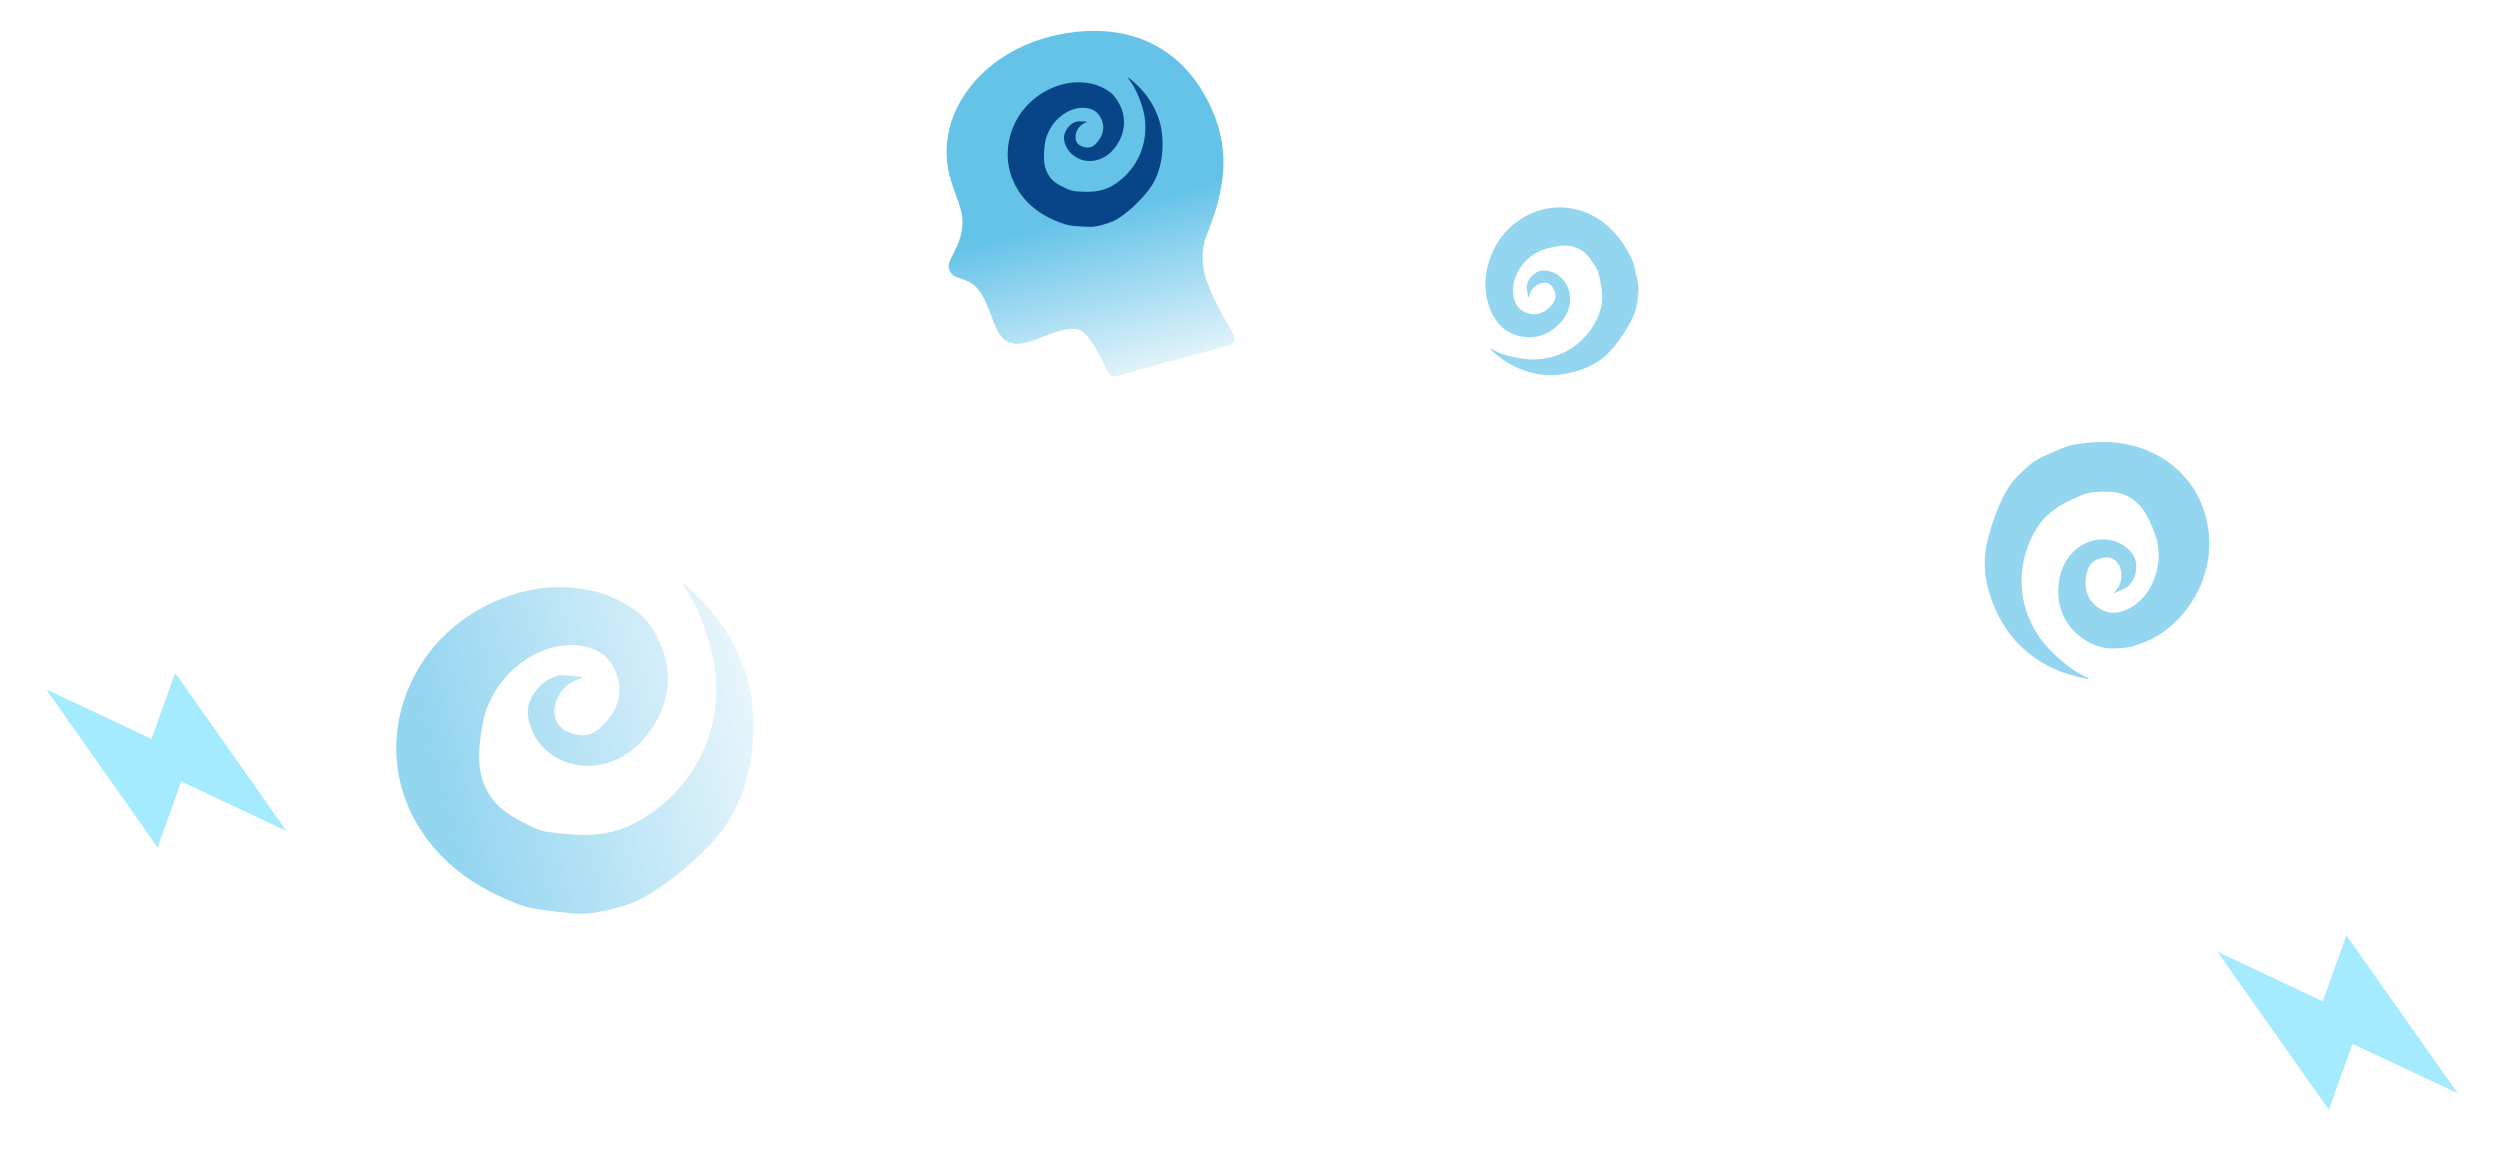 <svg width="485" height="224" viewBox="0 0 485 224" fill="none" xmlns="http://www.w3.org/2000/svg">
<g opacity="0.7" filter="url(#filter0_f_17_1177)">
<path d="M402.93 131.263C405.614 131.939 405.815 131.864 403.852 130.919C401.648 129.859 397.891 126.635 396.133 124.295C391.884 118.639 391.009 111.603 393.752 105.132C395.453 101.118 397.788 98.797 402.103 96.83C404.787 95.606 404.979 95.552 407.048 95.436C409.921 95.275 411.434 95.523 413.015 96.416C415.025 97.55 416.354 99.287 417.601 102.4C418.446 104.512 418.63 105.248 418.753 106.96C419.1 111.826 416.392 116.7 412.424 118.343C410.071 119.319 408.089 118.958 406.257 117.225C404.784 115.831 404.261 113.78 404.78 111.434C405.135 109.832 405.735 108.991 406.85 108.535C408.967 107.67 410.634 108.261 411.299 110.114C411.882 111.743 411.537 113.426 410.353 114.711C409.927 115.176 410.037 115.157 411.426 114.527C412.745 113.931 413.072 113.673 413.634 112.797C414.48 111.478 414.677 109.511 414.1 108.158C413.556 106.881 411.862 105.483 410.263 104.992C405.495 103.526 400.667 106.709 399.585 112.029C398.593 116.904 400.215 121.195 404.059 123.865C406.492 125.555 408.344 126 411.748 125.716C414.469 125.487 418.138 123.929 420.524 121.99C425.581 117.879 428.621 111.69 428.607 105.529C428.589 97.319 424.035 90.463 416.555 87.38C412.838 85.849 408.689 85.392 404.042 86.005C401.569 86.331 401.156 86.454 398.141 87.77C395.166 89.067 394.752 89.311 393.113 90.734C392.131 91.587 390.825 92.945 390.212 93.754C388.017 96.651 385.596 103.195 385.114 107.533C384.438 113.619 387.664 121.551 392.58 125.895C395.581 128.547 398.829 130.232 402.928 131.265L402.93 131.263Z" fill="#66C3EA"/>
</g>
<g opacity="0.7" filter="url(#filter1_f_17_1177)">
<path d="M290.278 68.773C288.75 67.513 288.708 67.365 290.085 68.096C291.632 68.917 295.084 69.714 297.179 69.735C302.242 69.785 306.67 67.304 309.237 62.978C310.829 60.295 311.176 57.964 310.479 54.642C310.047 52.575 309.996 52.441 309.185 51.2C308.06 49.475 307.274 48.708 306.089 48.175C304.583 47.498 303.017 47.469 300.694 48.071C299.118 48.48 298.615 48.685 297.576 49.341C294.624 51.205 292.963 54.834 293.699 57.819C294.135 59.589 295.183 60.579 296.959 60.9C298.388 61.157 299.793 60.589 300.925 59.294C301.698 58.41 301.928 57.707 301.718 56.871C301.319 55.284 300.27 54.573 298.92 54.976C297.733 55.331 296.91 56.244 296.671 57.472C296.584 57.915 296.549 57.843 296.322 56.775C296.106 55.761 296.116 55.464 296.383 54.769C296.784 53.721 297.835 52.773 298.86 52.532C299.826 52.303 301.351 52.687 302.312 53.401C305.18 55.527 305.394 59.661 302.786 62.541C300.396 65.181 297.235 66.067 294.065 64.984C292.058 64.298 291.015 63.419 289.736 61.336C288.713 59.67 288.054 56.895 288.16 54.696C288.385 50.037 290.663 45.659 294.221 43.053C298.961 39.58 304.846 39.297 309.796 42.301C312.256 43.795 314.279 45.992 315.898 48.931C316.759 50.496 316.863 50.786 317.384 53.082C317.898 55.347 317.933 55.69 317.808 57.239C317.733 58.166 317.504 59.496 317.298 60.192C316.559 62.687 313.813 66.858 311.517 68.977C308.296 71.948 302.354 73.454 297.764 72.463C294.962 71.858 292.613 70.7 290.279 68.775L290.278 68.773Z" fill="#66C3EA"/>
</g>
<g opacity="0.7" filter="url(#filter2_f_17_1177)">
<path d="M135.184 115.561C132.158 112.58 131.834 112.523 133.696 115.3C135.788 118.417 138.251 125.604 138.758 130.067C139.982 140.854 135.668 150.844 127.008 157.273C121.636 161.261 116.742 162.516 109.502 161.763C104.999 161.296 104.703 161.217 101.876 159.762C97.949 157.743 96.14 156.237 94.742 153.826C92.965 150.763 92.558 147.431 93.329 142.342C93.853 138.892 94.18 137.774 95.35 135.414C98.675 128.705 106.048 124.363 112.575 125.273C116.446 125.812 118.789 127.831 119.865 131.548C120.73 134.538 119.828 137.659 117.316 140.359C115.601 142.203 114.153 142.848 112.324 142.585C108.85 142.084 107.104 140.004 107.665 137.036C108.16 134.427 109.925 132.469 112.491 131.689C113.417 131.405 113.256 131.346 110.928 131.098C108.719 130.862 108.086 130.949 106.662 131.671C104.517 132.758 102.726 135.208 102.438 137.446C102.164 139.558 103.319 142.726 105.053 144.619C110.22 150.266 119.085 149.809 124.652 143.612C129.755 137.933 130.946 130.995 127.937 124.473C126.032 120.344 123.927 118.314 119.203 116.045C115.424 114.231 109.359 113.439 104.693 114.15C94.806 115.656 85.971 121.482 81.199 129.645C74.838 140.521 75.532 153.133 83.032 163.029C86.76 167.946 91.893 171.776 98.519 174.579C102.045 176.07 102.687 176.228 107.699 176.832C112.644 177.43 113.382 177.427 116.657 176.82C118.62 176.455 121.404 175.673 122.844 175.08C128.001 172.954 136.292 166.178 140.303 160.814C145.93 153.287 147.83 140.283 144.704 130.713C142.795 124.87 139.808 120.115 135.188 115.561L135.184 115.561Z" fill="url(#paint0_linear_17_1177)"/>
</g>
<g filter="url(#filter3_f_17_1177)">
<path d="M234.014 54.274C233.192 51.874 233.007 48.3 233.969 45.949C237.818 36.577 238.624 29.154 235.117 21.246C229.435 8.428 218.055 3.933 204.818 6.836C190.348 10.003 180.638 22.512 184.489 35.043C184.997 36.699 185.958 39.072 186.392 40.681C187.941 46.384 183.649 50.08 184.048 51.917C184.711 54.94 187.954 53.052 190.346 56.932C193.377 61.851 192.8 68.57 199.993 66.198C202.868 65.283 207.288 62.859 209.831 64.189C211.449 65.04 213.928 69.995 214.967 72.207C215.109 72.503 215.35 72.74 215.648 72.877C215.947 73.014 216.284 73.042 216.6 72.956L238.5 66.961C238.709 66.904 238.902 66.8 239.063 66.655C239.225 66.511 239.35 66.331 239.43 66.13C239.51 65.928 239.542 65.711 239.524 65.495C239.505 65.28 239.437 65.071 239.323 64.886C237.91 62.578 235.339 58.134 234.014 54.274Z" fill="url(#paint1_linear_17_1177)"/>
</g>
<path d="M225.437 33.113C225.726 32.56 225.854 31.937 225.806 31.315C225.863 31.944 225.737 32.576 225.443 33.135C225.233 33.556 224.935 33.928 224.571 34.227C224.207 34.525 223.784 34.744 223.33 34.867L199.601 41.363C198.789 41.585 197.924 41.496 197.174 41.115C196.424 40.733 195.843 40.086 195.545 39.299C195.849 40.08 196.43 40.72 197.178 41.097C197.926 41.474 198.787 41.56 199.595 41.34L223.322 34.845C223.777 34.721 224.2 34.503 224.565 34.205C224.929 33.906 225.226 33.534 225.437 33.113Z" fill="#65C3E8"/>
<g filter="url(#filter4_f_17_1177)">
<path d="M220.058 16.007C218.664 14.766 218.523 14.75 219.405 15.931C220.397 17.258 221.657 20.38 221.995 22.346C222.813 27.099 221.203 31.648 217.611 34.734C215.383 36.649 213.29 37.338 210.124 37.2C208.155 37.114 208.025 37.087 206.758 36.518C204.999 35.728 204.173 35.109 203.502 34.078C202.648 32.767 202.383 31.299 202.583 29.021C202.72 27.476 202.832 26.971 203.278 25.892C204.545 22.826 207.633 20.7 210.493 20.928C212.189 21.062 213.261 21.894 213.826 23.514C214.281 24.817 213.972 26.226 212.952 27.492C212.256 28.357 211.644 28.682 210.842 28.615C209.32 28.486 208.506 27.611 208.671 26.279C208.817 25.108 209.532 24.192 210.626 23.776C211.021 23.625 210.95 23.603 209.932 23.556C208.966 23.511 208.693 23.567 208.093 23.926C207.19 24.466 206.477 25.602 206.411 26.602C206.348 27.547 206.934 28.921 207.737 29.714C210.132 32.08 213.971 31.637 216.226 28.737C218.292 26.079 218.626 22.969 217.146 20.157C216.209 18.377 215.241 17.533 213.128 16.654C211.438 15.951 208.782 15.764 206.774 16.206C202.518 17.142 198.834 19.965 196.977 23.716C194.502 28.713 195.137 34.29 198.658 38.477C200.408 40.558 202.739 42.118 205.692 43.182C207.264 43.749 207.546 43.802 209.74 43.934C211.904 44.066 212.225 44.044 213.632 43.686C214.475 43.471 215.664 43.049 216.274 42.747C218.458 41.664 221.881 38.434 223.481 35.945C225.726 32.454 226.207 26.633 224.596 22.472C223.612 19.931 222.188 17.903 220.06 16.007L220.058 16.007Z" fill="#074488"/>
</g>
<g opacity="0.7" filter="url(#filter5_f_17_1177)">
<path d="M33.972 130.553L29.39 143.349L8.979 133.757L30.57 164.405L35.156 151.599L55.574 161.204L33.972 130.553Z" fill="#7DE2FF"/>
</g>
<g opacity="0.7" filter="url(#filter6_f_17_1177)">
<path d="M455.199 181.452L450.617 194.248L430.205 184.657L451.797 215.304L456.383 202.499L476.801 212.103L455.199 181.452Z" fill="#7DE2FF"/>
</g>
<defs>
<filter id="filter0_f_17_1177" x="379.024" y="79.742" width="55.582" height="57.968" filterUnits="userSpaceOnUse" color-interpolation-filters="sRGB">
<feFlood flood-opacity="0" result="BackgroundImageFix"/>
<feBlend mode="normal" in="SourceGraphic" in2="BackgroundImageFix" result="shape"/>
<feGaussianBlur stdDeviation="3" result="effect1_foregroundBlur_17_1177"/>
</filter>
<filter id="filter1_f_17_1177" x="282.149" y="34.233" width="41.72" height="44.534" filterUnits="userSpaceOnUse" color-interpolation-filters="sRGB">
<feFlood flood-opacity="0" result="BackgroundImageFix"/>
<feBlend mode="normal" in="SourceGraphic" in2="BackgroundImageFix" result="shape"/>
<feGaussianBlur stdDeviation="3" result="effect1_foregroundBlur_17_1177"/>
</filter>
<filter id="filter2_f_17_1177" x="71.875" y="108.27" width="79.329" height="74.008" filterUnits="userSpaceOnUse" color-interpolation-filters="sRGB">
<feFlood flood-opacity="0" result="BackgroundImageFix"/>
<feBlend mode="normal" in="SourceGraphic" in2="BackgroundImageFix" result="shape"/>
<feGaussianBlur stdDeviation="2.5" result="effect1_foregroundBlur_17_1177"/>
</filter>
<filter id="filter3_f_17_1177" x="179.188" y="1.535" width="64.794" height="75.924" filterUnits="userSpaceOnUse" color-interpolation-filters="sRGB">
<feFlood flood-opacity="0" result="BackgroundImageFix"/>
<feBlend mode="normal" in="SourceGraphic" in2="BackgroundImageFix" result="shape"/>
<feGaussianBlur stdDeviation="2.227" result="effect1_foregroundBlur_17_1177"/>
</filter>
<filter id="filter4_f_17_1177" x="191.032" y="10.607" width="38.968" height="37.854" filterUnits="userSpaceOnUse" color-interpolation-filters="sRGB">
<feFlood flood-opacity="0" result="BackgroundImageFix"/>
<feBlend mode="normal" in="SourceGraphic" in2="BackgroundImageFix" result="shape"/>
<feGaussianBlur stdDeviation="2.227" result="effect1_foregroundBlur_17_1177"/>
</filter>
<filter id="filter5_f_17_1177" x="0.979" y="122.553" width="62.596" height="49.852" filterUnits="userSpaceOnUse" color-interpolation-filters="sRGB">
<feFlood flood-opacity="0" result="BackgroundImageFix"/>
<feBlend mode="normal" in="SourceGraphic" in2="BackgroundImageFix" result="shape"/>
<feGaussianBlur stdDeviation="4" result="effect1_foregroundBlur_17_1177"/>
</filter>
<filter id="filter6_f_17_1177" x="422.205" y="173.452" width="62.596" height="49.852" filterUnits="userSpaceOnUse" color-interpolation-filters="sRGB">
<feFlood flood-opacity="0" result="BackgroundImageFix"/>
<feBlend mode="normal" in="SourceGraphic" in2="BackgroundImageFix" result="shape"/>
<feGaussianBlur stdDeviation="4" result="effect1_foregroundBlur_17_1177"/>
</filter>
<linearGradient id="paint0_linear_17_1177" x1="86" y1="154.5" x2="148" y2="138" gradientUnits="userSpaceOnUse">
<stop stop-color="#66C3EA"/>
<stop offset="1" stop-color="#66C3EA" stop-opacity="0.2"/>
</linearGradient>
<linearGradient id="paint1_linear_17_1177" x1="217.5" y1="40" x2="225.5" y2="70.5" gradientUnits="userSpaceOnUse">
<stop stop-color="#65C3E8"/>
<stop offset="1" stop-color="#65C3E8" stop-opacity="0.2"/>
</linearGradient>
</defs>
</svg>
